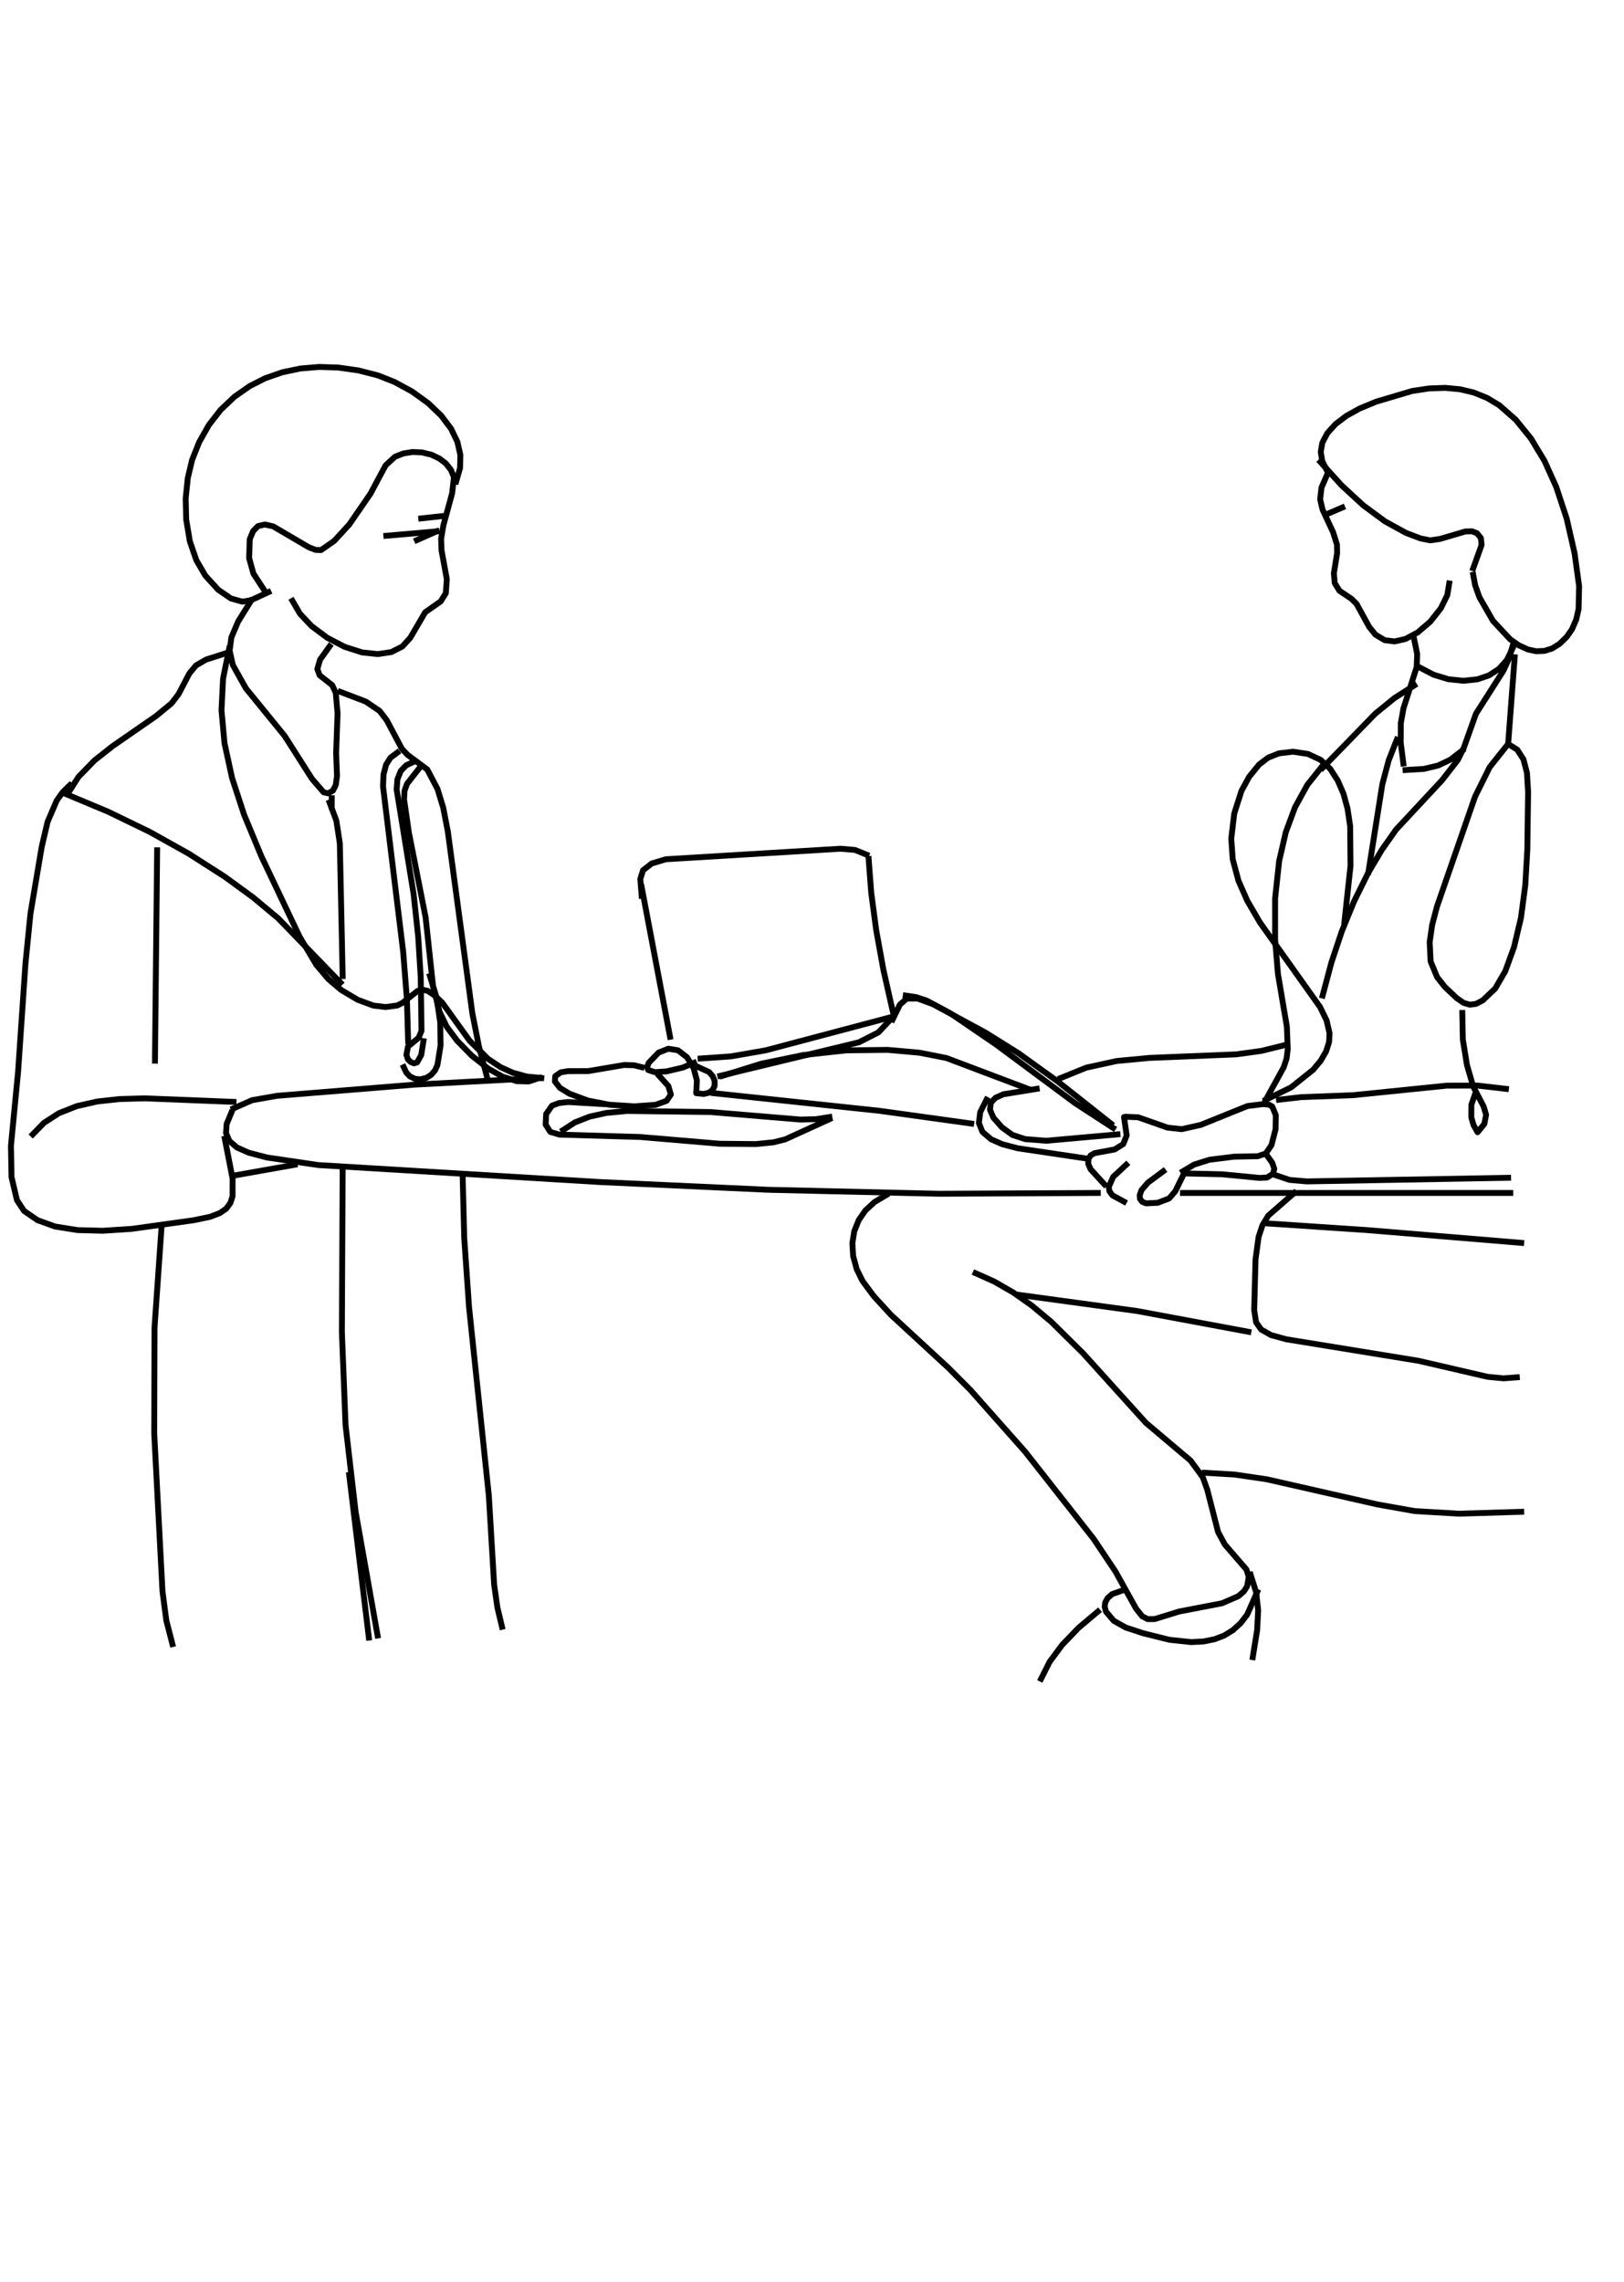 <?xml version="1.0" encoding="UTF-8"?>
<svg xmlns="http://www.w3.org/2000/svg" xmlns:xlink="http://www.w3.org/1999/xlink" width="519pt" height="729pt" viewBox="0 0 519 729" version="1.1">
<g id="surface1">
<path style="fill:none;stroke-width:1.5;stroke-linecap:square;stroke-linejoin:round;stroke:rgb(0%,0%,0%);stroke-opacity:1;stroke-miterlimit:4;" d="M 339.262 131.394 L 343.169 129.728 " transform="matrix(1.25,0,0,1.25,0,0)"/>
<path style="fill:none;stroke-width:1.5;stroke-linecap:square;stroke-linejoin:round;stroke:rgb(0%,0%,0%);stroke-opacity:1;stroke-miterlimit:4;" d="M 184.697 274.981 L 194.6 271.887 L 205.322 269.675 L 216.403 268.466 L 226.934 268.347 L 235.094 269.072 L 241.984 270.434 L 262.819 278.309 " transform="matrix(1.25,0,0,1.25,0,0)"/>
<path style="fill:none;stroke-width:1.5;stroke-linecap:square;stroke-linejoin:round;stroke:rgb(0%,0%,0%);stroke-opacity:1;stroke-miterlimit:4;" d="M 164.053 226.75 L 171.306 265.003 " transform="matrix(1.25,0,0,1.25,0,0)"/>
<path style="fill:none;stroke-width:1.5;stroke-linecap:square;stroke-linejoin:round;stroke:rgb(0%,0%,0%);stroke-opacity:1;stroke-miterlimit:4;" d="M 285.697 289.95 L 267.503 291.575 L 262.097 291.156 L 258.831 290.084 L 256.147 288.128 L 254.003 285.712 L 253.1 283.637 L 253.328 281.85 L 254.516 280.6 L 256.509 279.697 L 265.05 278.309 " transform="matrix(1.25,0,0,1.25,0,0)"/>
<path style="fill:none;stroke-width:1.5;stroke-linecap:square;stroke-linejoin:round;stroke:rgb(0%,0%,0%);stroke-opacity:1;stroke-miterlimit:4;" d="M 308.016 376.438 L 315.578 376.887 L 323.869 378.103 L 352.156 384.531 L 361.678 386.228 L 372.947 386.894 L 388.925 386.416 " transform="matrix(1.25,0,0,1.25,0,0)"/>
<path style="fill:none;stroke-width:1.5;stroke-linecap:square;stroke-linejoin:round;stroke:rgb(0%,0%,0%);stroke-opacity:1;stroke-miterlimit:4;" d="M 387.253 167.984 L 385.578 190.159 L 387.919 191.628 L 389.494 194.088 L 390.394 197.566 L 390.681 202.412 L 390.484 217.188 L 389.962 226.272 L 388.853 234.606 L 387.087 242.066 L 384.847 248.228 L 382.253 252.691 L 379.062 255.713 L 377.353 256.591 L 375.791 256.797 L 374.191 256.328 L 372.416 255.109 L 369.375 252.222 L 367.431 249.769 L 365.756 245.747 L 365.519 240.803 L 366.156 236.387 L 367.375 231.741 L 377.122 203.606 L 380.869 196.066 L 385.578 190.159 " transform="matrix(1.25,0,0,1.25,0,0)"/>
<path style="fill:none;stroke-width:1.5;stroke-linecap:square;stroke-linejoin:round;stroke:rgb(0%,0%,0%);stroke-opacity:1;stroke-miterlimit:4;" d="M 338.147 195.703 L 334.238 200.619 L 331.103 206.312 L 328.738 212.694 L 327.034 220.069 L 326.003 229.616 L 325.997 240.131 L 326.728 248.953 L 329 262.359 L 329.228 268.166 L 328.944 270.534 L 328.216 272.759 L 323.641 281.081 " transform="matrix(1.25,0,0,1.25,0,0)"/>
<path style="fill:none;stroke-width:1.5;stroke-linecap:square;stroke-linejoin:round;stroke:rgb(0%,0%,0%);stroke-opacity:1;stroke-miterlimit:4;" d="M 107.694 195.703 L 104.062 200.341 L 103.422 202.144 L 103.306 204.328 L 104.534 212.797 L 108.812 234.456 L 110.728 252.159 L 112.384 258.631 L 114.216 262.428 L 116.853 265.975 L 120.641 269.856 L 124.8 273.119 L 128.509 275.2 L 132.066 276.334 L 135.137 276.425 L 137.825 275.538 " transform="matrix(1.25,0,0,1.25,0,0)"/>
<path style="fill:none;stroke-width:1.5;stroke-linecap:square;stroke-linejoin:round;stroke:rgb(0%,0%,0%);stroke-opacity:1;stroke-miterlimit:4;" d="M 249.425 325.431 L 254.175 327.553 L 259.028 330.341 L 263.784 333.691 L 268.781 337.863 L 276.881 345.866 L 292.984 363.691 L 304.387 373.322 L 307.512 377.572 L 308.656 380.769 L 311.419 391.575 L 313.147 394.772 L 318.675 401.163 L 319.269 403.05 L 318.863 405.413 L 318.003 406.766 L 316.609 407.975 L 312.416 409.794 L 301.456 411.903 L 295.197 413.834 L 293.419 413.844 L 292.003 413.109 L 290.434 411.116 L 285.172 401.656 L 279.631 393.369 L 262.119 371.084 L 248.113 355.291 L 242.525 349.675 L 227.772 336.066 L 223.463 331.372 L 220.519 327.425 L 219.025 324.375 L 218.119 321.047 L 217.925 317.725 L 218.412 314.684 L 219.566 311.825 L 221.275 309.375 L 223.597 307.234 L 226.547 305.475 " transform="matrix(1.25,0,0,1.25,0,0)"/>
<path style="fill:none;stroke-width:1.5;stroke-linecap:square;stroke-linejoin:round;stroke:rgb(0%,0%,0%);stroke-opacity:1;stroke-miterlimit:4;" d="M 280.675 411.919 L 275.759 416.053 L 271.522 420.472 L 268.341 424.781 L 266.166 429.106 " transform="matrix(1.25,0,0,1.25,0,0)"/>
<path style="fill:none;stroke-width:1.5;stroke-linecap:square;stroke-linejoin:round;stroke:rgb(0%,0%,0%);stroke-opacity:1;stroke-miterlimit:4;" d="M 118.297 301.041 L 118.691 316.481 L 119.922 334.128 L 124.978 382.262 L 126.334 405.003 L 127.162 410.847 L 128.341 415.8 " transform="matrix(1.25,0,0,1.25,0,0)"/>
<path style="fill:none;stroke-width:1.5;stroke-linecap:square;stroke-linejoin:round;stroke:rgb(0%,0%,0%);stroke-opacity:1;stroke-miterlimit:4;" d="M 330.894 304.919 L 324.253 310.706 L 322.772 313.147 L 321.778 316.134 L 320.994 321.925 L 320.653 334.856 L 321.141 337.981 L 322.416 339.806 L 324.966 341.253 L 328.837 342.312 L 362.631 347.812 L 380.334 351.909 L 384.413 352.303 L 387.809 352.044 " transform="matrix(1.25,0,0,1.25,0,0)"/>
<path style="fill:none;stroke-width:1.5;stroke-linecap:square;stroke-linejoin:round;stroke:rgb(0%,0%,0%);stroke-opacity:1;stroke-miterlimit:4;" d="M 179.119 270.547 L 186.85 270.012 L 195.747 268.466 L 227.662 260.012 " transform="matrix(1.25,0,0,1.25,0,0)"/>
<path style="fill:none;stroke-width:1.5;stroke-linecap:square;stroke-linejoin:round;stroke:rgb(0%,0%,0%);stroke-opacity:1;stroke-miterlimit:4;" d="M 104.347 266.113 L 104.031 255.344 L 103.075 243.241 L 97.928 201.019 L 98.05 197.972 L 98.706 195.45 L 99.822 193.675 L 101.556 192.378 " transform="matrix(1.25,0,0,1.25,0,0)"/>
<path style="fill:none;stroke-width:1.5;stroke-linecap:square;stroke-linejoin:round;stroke:rgb(0%,0%,0%);stroke-opacity:1;stroke-miterlimit:4;" d="M 260.587 330.978 L 290.719 335.094 L 319.175 340.403 " transform="matrix(1.25,0,0,1.25,0,0)"/>
<path style="fill:none;stroke-width:1.5;stroke-linecap:square;stroke-linejoin:round;stroke:rgb(0%,0%,0%);stroke-opacity:1;stroke-miterlimit:4;" d="M 282.347 302.703 L 278.816 298.847 L 278.219 297.447 L 278.281 296.203 L 278.856 295.319 L 279.797 294.753 L 284.981 293.797 L 287.175 292.425 L 288.05 290.216 L 287.369 285.516 L 287.781 285.441 L 290.984 285.575 L 298.519 288.225 L 302.116 288.613 L 306.988 287.525 L 318.934 282.7 L 322.934 282.206 L 324.45 282.35 L 325.266 282.828 L 326.184 285.031 L 326.125 288.603 L 325.062 292.706 L 323.606 294.847 L 321.538 295.531 L 315.472 295.647 L 309.216 296.434 L 305.331 297.65 L 302.438 299.375 " transform="matrix(1.25,0,0,1.25,0,0)"/>
<path style="fill:none;stroke-width:1.5;stroke-linecap:square;stroke-linejoin:round;stroke:rgb(0%,0%,0%);stroke-opacity:1;stroke-miterlimit:4;" d="M 323.641 312.681 L 349.309 314.394 L 388.925 317.672 " transform="matrix(1.25,0,0,1.25,0,0)"/>
<path style="fill:none;stroke-width:1.5;stroke-linecap:square;stroke-linejoin:round;stroke:rgb(0%,0%,0%);stroke-opacity:1;stroke-miterlimit:4;" d="M 321.409 406.928 L 318.866 412.678 L 317.219 414.841 L 315.206 416.675 L 312.966 418.047 L 310.516 418.984 L 307.709 419.556 L 304.534 419.716 L 298.978 419.125 L 292.256 417.453 L 287.781 415.978 L 284.756 414.278 L 282.759 411.922 L 282.431 410.703 L 282.562 409.587 L 283.175 408.472 L 284.316 407.459 L 287.369 406.375 " transform="matrix(1.25,0,0,1.25,0,0)"/>
<path style="fill:none;stroke-width:1.5;stroke-linecap:square;stroke-linejoin:round;stroke:rgb(0%,0%,0%);stroke-opacity:1;stroke-miterlimit:4;" d="M 40.175 217.325 L 39.619 271.103 " transform="matrix(1.25,0,0,1.25,0,0)"/>
<path style="fill:none;stroke-width:1.5;stroke-linecap:square;stroke-linejoin:round;stroke:rgb(0%,0%,0%);stroke-opacity:1;stroke-miterlimit:4;" d="M 302.438 304.919 L 386.137 304.919 " transform="matrix(1.25,0,0,1.25,0,0)"/>
<path style="fill:none;stroke-width:1.5;stroke-linecap:square;stroke-linejoin:round;stroke:rgb(0%,0%,0%);stroke-opacity:1;stroke-miterlimit:4;" d="M 339.262 121.412 L 337.859 124.625 L 337.516 127.628 L 338.125 130.253 L 340.809 136.006 L 341.819 139.206 L 341.847 141.434 L 341.025 146.534 L 341.244 149.037 L 342.444 150.994 L 345.516 153.059 L 346.819 154.341 L 350.047 160.225 L 351.647 162.216 L 354.019 163.628 L 356.544 163.95 L 359.356 163.312 L 362.481 161.634 L 365.663 158.906 L 368.366 155.481 L 370.028 152.097 L 370.512 149.134 " transform="matrix(1.25,0,0,1.25,0,0)"/>
<path style="fill:none;stroke-width:1.5;stroke-linecap:square;stroke-linejoin:round;stroke:rgb(0%,0%,0%);stroke-opacity:1;stroke-miterlimit:4;" d="M 319.734 402.494 L 321.147 406.944 L 321.666 411.578 L 321.409 416.656 L 320.291 423.562 " transform="matrix(1.25,0,0,1.25,0,0)"/>
<path style="fill:none;stroke-width:1.5;stroke-linecap:square;stroke-linejoin:round;stroke:rgb(0%,0%,0%);stroke-opacity:1;stroke-miterlimit:4;" d="M 8.369 289.95 L 11.256 286.981 L 15.069 284.525 L 19.641 282.722 L 24.894 281.534 L 30.497 280.919 L 36.966 280.734 L 59.706 281.634 " transform="matrix(1.25,0,0,1.25,0,0)"/>
<path style="fill:none;stroke-width:1.5;stroke-linecap:square;stroke-linejoin:round;stroke:rgb(0%,0%,0%);stroke-opacity:1;stroke-miterlimit:4;" d="M 271.188 275.538 L 277.725 272.887 L 285.478 271.194 L 293.762 270.403 L 316.016 269.494 L 322.481 268.609 L 328.103 267.222 " transform="matrix(1.25,0,0,1.25,0,0)"/>
<path style="fill:none;stroke-width:1.5;stroke-linecap:square;stroke-linejoin:round;stroke:rgb(0%,0%,0%);stroke-opacity:1;stroke-miterlimit:4;" d="M 182.466 279.419 L 224.875 283.925 L 248.309 287.178 " transform="matrix(1.25,0,0,1.25,0,0)"/>
<path style="fill:none;stroke-width:1.5;stroke-linecap:square;stroke-linejoin:round;stroke:rgb(0%,0%,0%);stroke-opacity:1;stroke-miterlimit:4;" d="M 108.253 266.113 L 107.7 269.644 L 106.653 271.531 L 105.856 271.794 L 105.003 271.459 L 104.297 270.766 L 103.909 269.628 L 104.309 267.497 L 107.044 265.244 L 107.769 263.462 L 107.566 249.819 L 106.925 239.466 L 105.744 228.5 L 101.409 201.819 L 101.606 199.181 L 102.463 197.056 L 103.866 195.606 L 106.019 194.594 " transform="matrix(1.25,0,0,1.25,0,0)"/>
<path style="fill:none;stroke-width:1.5;stroke-linecap:square;stroke-linejoin:round;stroke:rgb(0%,0%,0%);stroke-opacity:1;stroke-miterlimit:4;" d="M 361.584 163.547 L 362.325 167.156 L 362.197 170.503 L 358.816 181.062 L 358.137 184.866 L 358.109 189.778 L 358.794 195.15 " transform="matrix(1.25,0,0,1.25,0,0)"/>
<path style="fill:none;stroke-width:1.5;stroke-linecap:square;stroke-linejoin:round;stroke:rgb(0%,0%,0%);stroke-opacity:1;stroke-miterlimit:4;" d="M 326.431 300.484 L 329.681 301.581 L 334.075 301.966 L 385.578 301.041 " transform="matrix(1.25,0,0,1.25,0,0)"/>
<path style="fill:none;stroke-width:1.5;stroke-linecap:square;stroke-linejoin:round;stroke:rgb(0%,0%,0%);stroke-opacity:1;stroke-miterlimit:4;" d="M 59.706 300.484 L 75.331 297.712 " transform="matrix(1.25,0,0,1.25,0,0)"/>
<path style="fill:none;stroke-width:1.5;stroke-linecap:square;stroke-linejoin:round;stroke:rgb(0%,0%,0%);stroke-opacity:1;stroke-miterlimit:4;" d="M 326.988 281.081 L 332.647 280.428 L 345.866 279.934 L 369.859 277.491 L 377.794 277.475 L 385.019 278.309 " transform="matrix(1.25,0,0,1.25,0,0)"/>
<path style="fill:none;stroke-width:1.5;stroke-linecap:square;stroke-linejoin:round;stroke:rgb(0%,0%,0%);stroke-opacity:1;stroke-miterlimit:4;" d="M 222.084 219.544 L 222.741 228.166 L 224.012 237.734 L 225.869 247.947 L 228.222 258.35 " transform="matrix(1.25,0,0,1.25,0,0)"/>
<path style="fill:none;stroke-width:1.5;stroke-linecap:square;stroke-linejoin:round;stroke:rgb(0%,0%,0%);stroke-opacity:1;stroke-miterlimit:4;" d="M 116.062 121.969 L 115.594 126.091 L 113.366 134.228 L 112.778 137.716 L 112.875 140.613 L 114.237 148.047 L 113.984 151.613 L 112.669 153.713 L 108.706 156.494 L 104.906 162.997 L 102.866 165.244 L 100.056 166.669 L 96.569 167.188 L 92.594 166.762 L 88.122 165.334 L 83.638 162.994 L 79.678 160.037 L 76.688 156.863 L 74.772 153.569 " transform="matrix(1.25,0,0,1.25,0,0)"/>
<path style="fill:none;stroke-width:1.5;stroke-linecap:square;stroke-linejoin:round;stroke:rgb(0%,0%,0%);stroke-opacity:1;stroke-miterlimit:4;" d="M 16.741 202.909 L 27.606 207.453 L 38.25 212.613 L 48.259 218.2 L 57.475 224.1 L 64.759 229.416 L 71.094 234.697 L 87.047 251.144 " transform="matrix(1.25,0,0,1.25,0,0)"/>
<path style="fill:none;stroke-width:1.5;stroke-linecap:square;stroke-linejoin:round;stroke:rgb(0%,0%,0%);stroke-opacity:1;stroke-miterlimit:4;" d="M 287.928 297.712 L 284.606 300.8 L 283.456 303.391 L 283.659 304.497 L 284.419 305.531 L 287.369 307.137 " transform="matrix(1.25,0,0,1.25,0,0)"/>
<path style="fill:none;stroke-width:1.5;stroke-linecap:square;stroke-linejoin:round;stroke:rgb(0%,0%,0%);stroke-opacity:1;stroke-miterlimit:4;" d="M 228.222 260.012 L 224.569 263.878 L 219.609 266.406 L 184.141 274.981 " transform="matrix(1.25,0,0,1.25,0,0)"/>
<path style="fill:none;stroke-width:1.5;stroke-linecap:square;stroke-linejoin:round;stroke:rgb(0%,0%,0%);stroke-opacity:1;stroke-miterlimit:4;" d="M 59.706 283.297 L 64.45 281.209 L 70.797 280.087 L 106.031 277.228 L 137.825 275.538 " transform="matrix(1.25,0,0,1.25,0,0)"/>
<path style="fill:none;stroke-width:1.5;stroke-linecap:square;stroke-linejoin:round;stroke:rgb(0%,0%,0%);stroke-opacity:1;stroke-miterlimit:4;" d="M 111.6 135.828 L 106.578 138.047 " transform="matrix(1.25,0,0,1.25,0,0)"/>
<path style="fill:none;stroke-width:1.5;stroke-linecap:square;stroke-linejoin:round;stroke:rgb(0%,0%,0%);stroke-opacity:1;stroke-miterlimit:4;" d="M 41.291 313.791 L 39.509 339.291 L 39.425 366.306 L 41.538 406.688 L 42.516 414.159 L 44.081 420.234 " transform="matrix(1.25,0,0,1.25,0,0)"/>
<path style="fill:none;stroke-width:1.5;stroke-linecap:square;stroke-linejoin:round;stroke:rgb(0%,0%,0%);stroke-opacity:1;stroke-miterlimit:4;" d="M 231.569 254.469 L 234.241 254.875 L 236.884 255.741 L 242.969 259.003 L 254.691 267 L 274.938 282.016 L 284.581 288.288 " transform="matrix(1.25,0,0,1.25,0,0)"/>
<path style="fill:none;stroke-width:1.5;stroke-linecap:square;stroke-linejoin:round;stroke:rgb(0%,0%,0%);stroke-opacity:1;stroke-miterlimit:4;" d="M 17.297 202.909 L 20.059 198.575 L 24.181 194.338 L 28.828 190.684 L 39.841 183.062 L 43.85 179.775 L 45.663 177.4 L 48.413 172.128 L 50.119 170.075 L 52.672 168.597 L 58.031 166.875 " transform="matrix(1.25,0,0,1.25,0,0)"/>
<path style="fill:none;stroke-width:1.5;stroke-linecap:square;stroke-linejoin:round;stroke:rgb(0%,0%,0%);stroke-opacity:1;stroke-miterlimit:4;" d="M 109.925 249.481 L 111.597 254.906 L 112.553 261.303 L 112.638 267.244 L 111.838 272.209 L 111.228 273.575 L 110.206 274.75 L 108.95 275.522 L 107.412 275.881 L 106.034 275.731 L 104.781 275.106 L 103.869 274.137 L 103.231 272.766 " transform="matrix(1.25,0,0,1.25,0,0)"/>
<path style="fill:none;stroke-width:1.5;stroke-linecap:square;stroke-linejoin:round;stroke:rgb(0%,0%,0%);stroke-opacity:1;stroke-miterlimit:4;" d="M 339.262 120.306 L 338.05 117.85 L 337.672 115.525 L 338.066 113.181 L 339.347 110.725 L 341.447 108.403 L 344.216 106.3 L 347.578 104.438 L 351.831 102.669 L 361.059 99.934 L 365.353 99.287 L 369.425 99.138 L 373.241 99.487 L 376.772 100.325 L 380.197 101.709 L 383.303 103.575 L 387.522 107.281 L 391.397 112.047 L 394.878 117.816 L 397.887 124.494 L 400.541 132.531 L 402.562 141.391 L 403.725 149.812 L 403.584 155.725 L 402.981 158.356 L 401.909 160.834 L 400.569 162.769 L 398.712 164.578 L 396.803 165.759 L 394.856 166.372 L 392.747 166.456 L 390.653 166.012 L 388.312 164.944 L 386.072 163.375 L 381.709 158.691 L 378.25 152.688 L 377.144 149.588 L 376.65 146.916 " transform="matrix(1.25,0,0,1.25,0,0)"/>
<path style="fill:none;stroke-width:1.5;stroke-linecap:square;stroke-linejoin:round;stroke:rgb(0%,0%,0%);stroke-opacity:1;stroke-miterlimit:4;" d="M 386.694 165.213 L 385.806 168.291 L 384.384 171.397 L 377.347 182.438 L 374.238 191.159 L 372.719 194.231 L 368.7 199.403 L 356.919 212.05 L 353.288 217.213 L 349.709 223.269 L 346.169 230.431 L 343.05 238.066 L 340.384 246.053 L 338.147 254.469 " transform="matrix(1.25,0,0,1.25,0,0)"/>
<path style="fill:none;stroke-width:1.5;stroke-linecap:square;stroke-linejoin:round;stroke:rgb(0%,0%,0%);stroke-opacity:1;stroke-miterlimit:4;" d="M 143.963 288.844 L 146.963 286.897 L 150.738 285.409 L 155.012 284.466 L 160.278 283.956 L 181.569 284.231 L 204.656 286.159 L 208.594 286.062 L 212.041 285.516 " transform="matrix(1.25,0,0,1.25,0,0)"/>
<path style="fill:none;stroke-width:1.5;stroke-linecap:square;stroke-linejoin:round;stroke:rgb(0%,0%,0%);stroke-opacity:1;stroke-miterlimit:4;" d="M 84.259 205.128 L 85.987 209.725 L 86.881 215.544 L 87.606 249.481 " transform="matrix(1.25,0,0,1.25,0,0)"/>
<path style="fill:none;stroke-width:1.5;stroke-linecap:square;stroke-linejoin:round;stroke:rgb(0%,0%,0%);stroke-opacity:1;stroke-miterlimit:4;" d="M 177.444 271.656 L 174.544 272.875 L 170.419 273.847 L 167.416 274.044 L 165.725 273.5 L 165.441 272.769 L 165.838 271.675 L 168.387 269.031 L 170.878 268.053 L 173.325 268.45 L 175.631 270.216 L 177.312 272.938 L 178.172 276.156 L 178.003 279.419 L 179.884 279.613 L 181.175 279.322 L 182.169 278.606 L 182.688 277.597 L 182.713 276.303 L 182.234 275.1 L 181.281 274.006 L 178.559 272.766 " transform="matrix(1.25,0,0,1.25,0,0)"/>
<path style="fill:none;stroke-width:1.5;stroke-linecap:square;stroke-linejoin:round;stroke:rgb(0%,0%,0%);stroke-opacity:1;stroke-miterlimit:4;" d="M 168.516 274.981 L 170.869 277.572 L 171.516 279.759 L 170.434 281.359 L 167.606 282.397 L 162.147 282.772 L 155.769 282.363 L 150.25 281.278 L 145.606 279.553 L 143.184 278.081 L 141.866 276.431 L 141.95 275.081 L 143.35 274.091 L 145.2 273.781 L 150.425 273.762 L 159.581 272.209 L 162.066 272.272 L 164.053 272.766 " transform="matrix(1.25,0,0,1.25,0,0)"/>
<path style="fill:none;stroke-width:1.5;stroke-linecap:square;stroke-linejoin:round;stroke:rgb(0%,0%,0%);stroke-opacity:1;stroke-miterlimit:4;" d="M 373.859 258.906 L 373.997 265.722 L 375.056 272.231 L 376.641 277.706 L 379.337 282.863 L 379.947 284.95 L 379.5 287.259 L 377.766 289.397 L 376.741 287.572 L 376.166 285.613 L 376.178 282.369 L 377.209 279.419 " transform="matrix(1.25,0,0,1.25,0,0)"/>
<path style="fill:none;stroke-width:1.5;stroke-linecap:square;stroke-linejoin:round;stroke:rgb(0%,0%,0%);stroke-opacity:1;stroke-miterlimit:4;" d="M 386.694 165.766 L 385.253 168.694 L 383.262 170.944 L 380.669 172.631 L 377.712 173.634 L 374.144 174.006 L 370.281 173.603 L 366.528 172.459 L 363.259 170.756 " transform="matrix(1.25,0,0,1.25,0,0)"/>
<path style="fill:none;stroke-width:1.5;stroke-linecap:square;stroke-linejoin:round;stroke:rgb(0%,0%,0%);stroke-opacity:1;stroke-miterlimit:4;" d="M 67.519 150.797 L 64.791 146.609 L 63.697 142.672 L 63.844 137.847 L 64.709 135.747 L 65.956 134.475 L 67.706 134.056 L 69.844 134.541 L 78.966 139.891 L 80.703 140.556 L 82.081 140.597 L 85.453 138.247 L 89.272 134.088 L 94.709 126.191 L 98.591 118.934 L 100.994 116.741 L 103.131 115.897 L 105.447 115.531 L 107.812 115.625 L 110.294 116.222 L 112.375 117.216 L 114.003 118.478 L 115.263 120.069 L 116.062 121.969 " transform="matrix(1.25,0,0,1.25,0,0)"/>
<path style="fill:none;stroke-width:1.5;stroke-linecap:square;stroke-linejoin:round;stroke:rgb(0%,0%,0%);stroke-opacity:1;stroke-miterlimit:4;" d="M 98.766 136.938 L 111.6 135.828 " transform="matrix(1.25,0,0,1.25,0,0)"/>
<path style="fill:none;stroke-width:1.5;stroke-linecap:square;stroke-linejoin:round;stroke:rgb(0%,0%,0%);stroke-opacity:1;stroke-miterlimit:4;" d="M 337.591 118.088 L 342.978 124.041 L 348.547 129.175 L 354.113 133.275 L 359.444 136.2 L 363.178 137.622 L 365.637 138.113 L 368.203 137.741 L 374.628 135.847 L 376.334 135.8 L 377.616 136.291 L 378.616 137.534 L 378.794 139.281 L 376.65 145.253 " transform="matrix(1.25,0,0,1.25,0,0)"/>
<path style="fill:none;stroke-width:1.5;stroke-linecap:square;stroke-linejoin:round;stroke:rgb(0%,0%,0%);stroke-opacity:1;stroke-miterlimit:4;" d="M 297.413 299.375 L 293.491 302.272 L 291.841 304.181 L 291.394 305.444 L 291.456 306.431 L 292.028 307.184 L 293.006 307.572 L 295.978 307.434 L 298.884 306.334 L 300.462 304.512 L 302.438 300.484 " transform="matrix(1.25,0,0,1.25,0,0)"/>
<path style="fill:none;stroke-width:1.5;stroke-linecap:square;stroke-linejoin:round;stroke:rgb(0%,0%,0%);stroke-opacity:1;stroke-miterlimit:4;" d="M 228.222 260.569 L 230.069 256.772 L 231.828 255.247 L 234.575 255.219 L 238.584 256.688 L 251.959 263.934 L 260.406 269.209 L 270.456 276.441 L 284.022 287.178 " transform="matrix(1.25,0,0,1.25,0,0)"/>
<path style="fill:none;stroke-width:1.5;stroke-linecap:square;stroke-linejoin:round;stroke:rgb(0%,0%,0%);stroke-opacity:1;stroke-miterlimit:4;" d="M 89.281 376.991 L 94.303 418.572 " transform="matrix(1.25,0,0,1.25,0,0)"/>
<path style="fill:none;stroke-width:1.5;stroke-linecap:square;stroke-linejoin:round;stroke:rgb(0%,0%,0%);stroke-opacity:1;stroke-miterlimit:4;" d="M 323.641 281.081 L 330.1 277.922 L 335.738 273.416 L 337.637 271.144 L 339.047 268.712 L 339.797 266.344 L 339.916 264.084 L 339.175 260.853 L 337.481 257.375 L 322.166 235.847 L 318.872 230.203 L 316.631 225.109 L 315.159 219.619 L 314.791 214.344 L 315.547 207.963 L 317.387 202.181 L 319.341 198.584 L 321.916 195.406 L 324.256 193.634 L 327.009 192.55 L 330.603 192.131 L 334.391 192.709 L 337.628 194.213 L 340.066 196.475 L 342.022 199.512 L 343.475 202.872 L 344.522 206.697 L 345.188 211.166 L 345.275 221.347 L 343.728 235.619 " transform="matrix(1.25,0,0,1.25,0,0)"/>
<path style="fill:none;stroke-width:1.5;stroke-linecap:square;stroke-linejoin:round;stroke:rgb(0%,0%,0%);stroke-opacity:1;stroke-miterlimit:4;" d="M 87.606 298.822 L 87.406 340.441 L 88.35 364.294 L 90.919 386.428 L 96.534 418.019 " transform="matrix(1.25,0,0,1.25,0,0)"/>
<path style="fill:none;stroke-width:1.5;stroke-linecap:square;stroke-linejoin:round;stroke:rgb(0%,0%,0%);stroke-opacity:1;stroke-miterlimit:4;" d="M 323.641 294.941 L 325.253 297.172 L 325.791 298.75 L 325.428 300.047 L 323.966 300.962 L 322.103 301.078 L 312.481 300.147 L 302.994 299.931 " transform="matrix(1.25,0,0,1.25,0,0)"/>
<path style="fill:none;stroke-width:1.5;stroke-linecap:square;stroke-linejoin:round;stroke:rgb(0%,0%,0%);stroke-opacity:1;stroke-miterlimit:4;" d="M 107.694 132.503 L 112.716 131.947 " transform="matrix(1.25,0,0,1.25,0,0)"/>
<path style="fill:none;stroke-width:1.5;stroke-linecap:square;stroke-linejoin:round;stroke:rgb(0%,0%,0%);stroke-opacity:1;stroke-miterlimit:4;" d="M 59.147 284.406 L 57.938 287.3 L 57.791 289.634 L 58.628 291.603 L 60.553 293.281 L 63.578 294.628 L 68.287 295.859 L 81.369 297.788 L 153.472 302.134 L 196.416 304.106 L 240.059 305.122 L 280.675 304.919 " transform="matrix(1.25,0,0,1.25,0,0)"/>
<path style="fill:none;stroke-width:1.5;stroke-linecap:square;stroke-linejoin:round;stroke:rgb(0%,0%,0%);stroke-opacity:1;stroke-miterlimit:4;" d="M 373.859 191.822 L 370.819 194.172 L 367.644 195.675 L 364.031 196.528 L 359.353 196.812 " transform="matrix(1.25,0,0,1.25,0,0)"/>
<path style="fill:none;stroke-width:1.5;stroke-linecap:square;stroke-linejoin:round;stroke:rgb(0%,0%,0%);stroke-opacity:1;stroke-miterlimit:4;" d="M 68.634 151.35 L 64.169 153.416 L 61.938 153.787 L 59.047 152.969 L 55.8 150.753 L 52.491 147.125 L 50.194 143.175 L 48.541 138.381 L 47.6 132.75 L 47.472 127.412 L 48.009 122.197 L 49.116 117.547 L 50.919 113.022 L 53.419 108.606 L 56.397 104.775 L 59.95 101.4 L 63.906 98.647 L 67.853 96.662 L 72.231 95.144 L 76.831 94.188 L 81.597 93.787 L 86.481 93.941 L 91.634 94.678 L 96.622 95.956 L 100.841 97.619 L 105.331 100.059 L 109.434 103.013 L 112.763 106.188 L 115.319 109.581 L 116.934 112.925 L 117.7 116.294 L 117.616 119.631 L 116.622 123.078 " transform="matrix(1.25,0,0,1.25,0,0)"/>
<path style="fill:none;stroke-width:1.5;stroke-linecap:square;stroke-linejoin:round;stroke:rgb(0%,0%,0%);stroke-opacity:1;stroke-miterlimit:4;" d="M 212.041 286.072 L 200.734 291.225 L 197.753 291.969 L 193.25 292.422 L 184.044 292.337 L 163.688 290.613 L 143.044 290.006 L 140.694 289.316 L 139.503 287.434 L 139.631 284.734 L 141.125 282.609 L 142.922 281.934 L 145.234 281.672 L 154.009 282.191 " transform="matrix(1.25,0,0,1.25,0,0)"/>
<path style="fill:none;stroke-width:1.5;stroke-linecap:square;stroke-linejoin:round;stroke:rgb(0%,0%,0%);stroke-opacity:1;stroke-miterlimit:4;" d="M 357.119 189.05 L 355.038 194.347 L 353.419 200.444 L 349.866 222.869 " transform="matrix(1.25,0,0,1.25,0,0)"/>
<path style="fill:none;stroke-width:1.5;stroke-linecap:square;stroke-linejoin:round;stroke:rgb(0%,0%,0%);stroke-opacity:1;stroke-miterlimit:4;" d="M 87.047 176.853 L 93.516 179.322 L 97.053 181.716 L 98.872 184.081 L 102.766 191.425 L 104.213 192.947 L 109.234 196.678 L 111.847 201.641 L 113.319 206.463 L 114.5 212.572 L 120.766 259.038 L 122.441 267.466 L 124.434 274.981 " transform="matrix(1.25,0,0,1.25,0,0)"/>
<path style="fill:none;stroke-width:1.5;stroke-linecap:square;stroke-linejoin:round;stroke:rgb(0%,0%,0%);stroke-opacity:1;stroke-miterlimit:4;" d="M 252.216 281.081 L 250.606 284.275 L 250.266 287.019 L 251.172 289.297 L 253.375 291.191 L 256.238 292.459 L 260.178 293.494 L 277.325 296.05 " transform="matrix(1.25,0,0,1.25,0,0)"/>
<path style="fill:none;stroke-width:1.5;stroke-linecap:square;stroke-linejoin:round;stroke:rgb(0%,0%,0%);stroke-opacity:1;stroke-miterlimit:4;" d="M 164.053 228.969 L 163.706 224.684 L 164.4 222.444 L 166.597 220.719 L 170.231 219.625 L 214.906 216.931 L 218.581 217.244 L 221.525 218.434 " transform="matrix(1.25,0,0,1.25,0,0)"/>
<path style="fill:none;stroke-width:1.5;stroke-linecap:square;stroke-linejoin:round;stroke:rgb(0%,0%,0%);stroke-opacity:1;stroke-miterlimit:4;" d="M 58.591 165.766 L 57.031 173.456 L 56.628 181.516 L 57.391 189.919 L 59.331 198.841 L 62.397 208.228 L 66.797 218.812 L 76.591 239.403 L 80.884 246.619 L 83.922 250.219 L 87.237 253.044 L 91.472 255.556 L 95.447 257.019 L 98.572 257.4 L 101.556 257 L 102.947 256.303 L 106.728 253.3 L 107.987 252.953 L 109.369 253.278 L 111.234 254.512 L 113.078 256.3 L 120.097 266.047 L 124.841 270.7 L 127.981 272.766 L 131.203 274.222 L 134.675 275.163 L 138.384 275.538 " transform="matrix(1.25,0,0,1.25,0,0)"/>
<path style="fill:none;stroke-width:1.5;stroke-linecap:square;stroke-linejoin:round;stroke:rgb(0%,0%,0%);stroke-opacity:1;stroke-miterlimit:4;" d="M 17.856 200.694 L 16.084 202.403 L 14.525 204.569 L 12.178 210.012 L 10.678 216.387 L 7.797 233.453 L 6.519 246.197 L 4.625 273.959 L 2.8 292.844 L 2.947 300.875 L 4.334 306.756 L 6.144 309.503 L 9.609 311.884 L 14.084 313.497 L 19.847 314.413 L 26.278 314.578 L 33.697 314.094 L 49.487 311.897 L 53.741 311.009 L 56.181 310.069 L 57.8 308.966 L 58.878 307.525 L 59.462 305.784 L 59.469 301.259 L 57.475 291.059 " transform="matrix(1.25,0,0,1.25,0,0)"/>
<path style="fill:none;stroke-width:1.5;stroke-linecap:square;stroke-linejoin:round;stroke:rgb(0%,0%,0%);stroke-opacity:1;stroke-miterlimit:4;" d="M 64.169 153.569 L 60.881 158.863 L 59.15 162.938 L 58.712 166.306 L 59.528 169.981 L 62.862 175.931 L 72.8 188.134 L 79.778 199.084 L 82.747 202.516 L 83.916 202.775 L 85.131 202.066 L 85.847 200.647 L 86.166 198.341 L 85.938 192.519 L 86.303 182.309 L 85.844 177.078 L 84.931 175.122 L 81.713 172.597 L 81.131 171.009 L 81.828 168.606 L 84.259 165.213 " transform="matrix(1.25,0,0,1.25,0,0)"/>
<path style="fill:none;stroke-width:1.5;stroke-linecap:square;stroke-linejoin:round;stroke:rgb(0%,0%,0%);stroke-opacity:1;stroke-miterlimit:4;" d="M 84.816 204.019 L 84.816 206.238 " transform="matrix(1.25,0,0,1.25,0,0)"/>
<path style="fill:none;stroke-width:1.5;stroke-linecap:square;stroke-linejoin:round;stroke:rgb(0%,0%,0%);stroke-opacity:1;stroke-miterlimit:4;" d="M 338.147 196.256 L 351.594 182.431 L 356.5 178.434 L 361.584 175.191 " transform="matrix(1.25,0,0,1.25,0,0)"/>
</g>
</svg>
